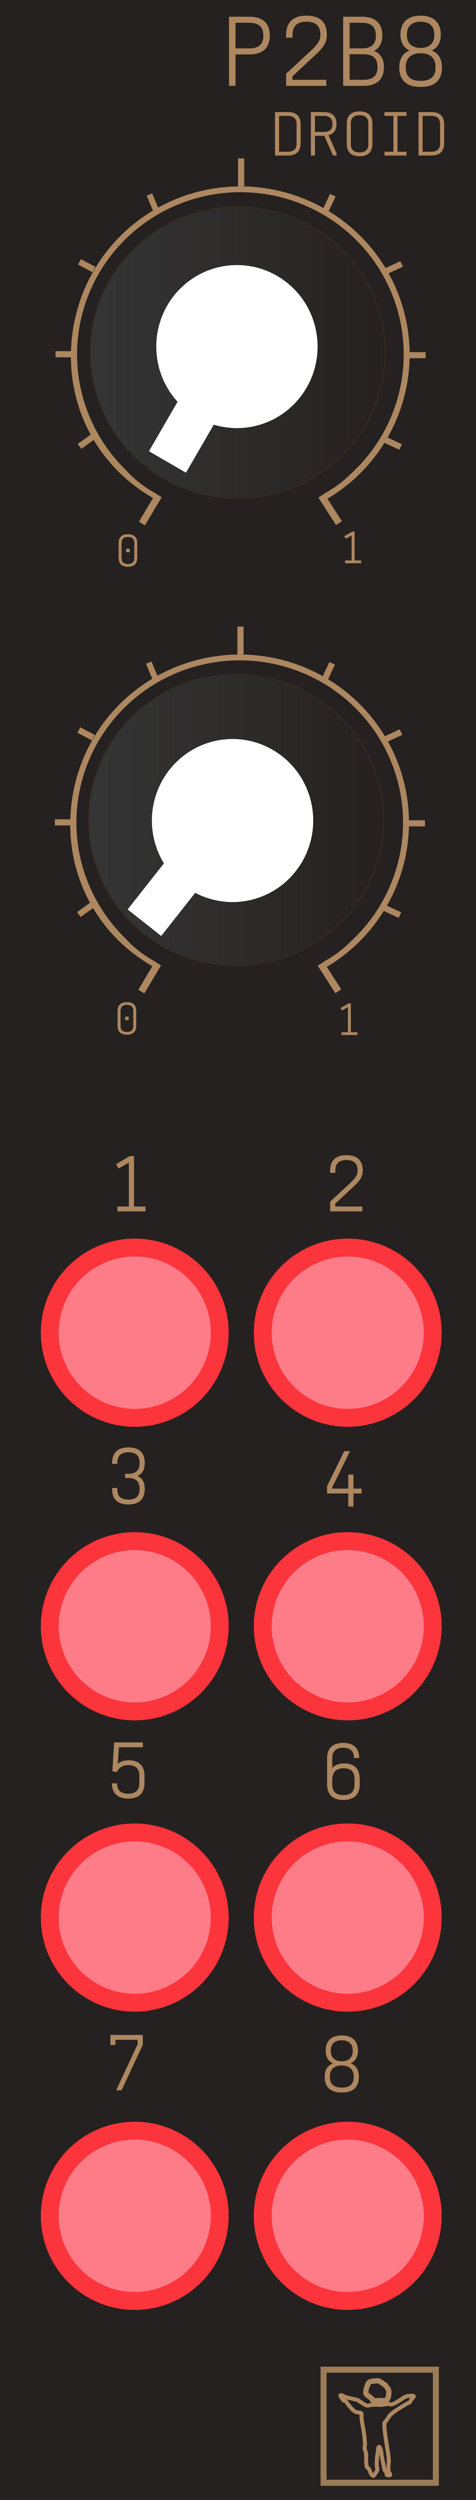 <?xml version="1.0" encoding="UTF-8" standalone="no"?>
<svg
   xmlns:dc="http://purl.org/dc/elements/1.1/"
   xmlns:cc="http://creativecommons.org/ns#"
   xmlns:rdf="http://www.w3.org/1999/02/22-rdf-syntax-ns#"
   xmlns:svg="http://www.w3.org/2000/svg"
   xmlns="http://www.w3.org/2000/svg"
   xmlns:xlink="http://www.w3.org/1999/xlink"
   xmlns:sodipodi="http://sodipodi.sourceforge.net/DTD/sodipodi-0.dtd"
   xmlns:inkscape="http://www.inkscape.org/namespaces/inkscape"
   width="54.504mm"
   height="285.75mm"
   viewBox="0 0 54.504 285.75"
   version="1.1"
   id="svg4006"
   inkscape:version="1.0.2 (e86c8708, 2021-01-15)"
   sodipodi:docname="p2b8.svg">
  <rect x="0" y="0" width="54.504" height="285.75" fill="#808080" stroke="none"/>
  <defs
     id="defs4000">
    <linearGradient
       inkscape:collect="always"
       id="linearGradient6301">
      <stop
         style="stop-color:#353535;stop-opacity:1;"
         offset="0"
         id="stop6297" />
      <stop
         style="stop-color:#353535;stop-opacity:0;"
         offset="1"
         id="stop6299" />
    </linearGradient>
    <inkscape:path-effect
       effect="powerclip"
       id="path-effect6231"
       is_visible="true"
       lpeversion="1"
       inverse="true"
       flatten="false"
       hide_clip="false"
       message="Use fill-rule evenodd on &lt;b&gt;fill and stroke&lt;/b&gt; dialog if no flatten result after convert clip to paths." />
    <inkscape:path-effect
       effect="powerclip"
       id="path-effect5818"
       is_visible="true"
       lpeversion="1"
       inverse="true"
       flatten="false"
       hide_clip="false"
       message="Use fill-rule evenodd on &lt;b&gt;fill and stroke&lt;/b&gt; dialog if no flatten result after convert clip to paths." />
    <rect
       x="65.154"
       y="184.12"
       width="16.738"
       height="17.026"
       id="rect5601" />
    <clipPath
       clipPathUnits="userSpaceOnUse"
       id="clipPath5814">
      <path
         id="lpe_path-effect5818"
         style="fill:#ffffff;fill-opacity:1;stroke:none;stroke-width:0.907;stroke-linecap:round;stroke-miterlimit:4;stroke-dasharray:none;stroke-opacity:1"
         class="powerclip"
         d="M 40.294,45.573 H 88.175 V 91.123 H 40.294 Z m 16.463,40.894 7.465,-8.724 8.022,8.491 A 14.823,10.098 0 0 0 78.395,74.788 14.823,10.098 0 0 0 63.895,67.648 14.823,10.098 0 0 0 49.87,75.217 14.823,10.098 0 0 0 56.757,86.467 Z" />
    </clipPath>
    <clipPath
       clipPathUnits="userSpaceOnUse"
       id="clipPath5814-8">
      <circle
         style="display:none;fill:#ffffff;fill-opacity:1;stroke:none;stroke-width:0.907;stroke-linecap:round;stroke-miterlimit:4;stroke-dasharray:none;stroke-opacity:1"
         id="circle5816-6"
         sodipodi:type="arc"
         sodipodi:cx="64.221527"
         sodipodi:cy="77.743378"
         sodipodi:rx="14.822592"
         sodipodi:ry="10.098072"
         sodipodi:start="2.0985839"
         sodipodi:end="0.99890953"
         sodipodi:arc-type="slice"
         d="M 56.757,86.467 A 14.823,10.098 0 0 1 49.87,75.217 14.823,10.098 0 0 1 63.895,67.648 14.823,10.098 0 0 1 78.395,74.788 14.823,10.098 0 0 1 72.244,86.235 l -8.022,-8.491 z" />
      <path
         id="lpe_path-effect5818-9"
         style="fill:#ffffff;fill-opacity:1;stroke:none;stroke-width:0.907;stroke-linecap:round;stroke-miterlimit:4;stroke-dasharray:none;stroke-opacity:1"
         class="powerclip"
         d="M 40.294,45.573 H 88.175 V 91.123 H 40.294 Z m 16.463,40.894 7.465,-8.724 8.022,8.491 A 14.823,10.098 0 0 0 78.395,74.788 14.823,10.098 0 0 0 63.895,67.648 14.823,10.098 0 0 0 49.87,75.217 14.823,10.098 0 0 0 56.757,86.467 Z" />
    </clipPath>
    <clipPath
       clipPathUnits="userSpaceOnUse"
       id="clipath_lpe_path-effect6231">
      <path
         id="lpe_path-effect6231"
         style="fill:#ffffff;fill-opacity:1;stroke:none;stroke-width:0.907;stroke-linecap:round;stroke-miterlimit:4;stroke-dasharray:none;stroke-opacity:1"
         class="powerclip"
         d="M 40.294,45.573 H 88.175 V 91.123 H 40.294 Z m 16.463,40.894 7.465,-8.724 8.022,8.491 A 14.823,10.098 0 0 0 78.395,74.788 14.823,10.098 0 0 0 63.895,67.648 14.823,10.098 0 0 0 49.87,75.217 14.823,10.098 0 0 0 56.757,86.467 Z" />
    </clipPath>
    <linearGradient
       inkscape:collect="always"
       xlink:href="#linearGradient6301"
       id="linearGradient6305"
       x1="49.455"
       y1="96.742"
       x2="81.742"
       y2="96.742"
       gradientUnits="userSpaceOnUse"
       gradientTransform="matrix(1.046,0,0,1,-2.259,0.007)" />
    <linearGradient
       inkscape:collect="always"
       xlink:href="#linearGradient6301"
       id="linearGradient6364"
       gradientUnits="userSpaceOnUse"
       gradientTransform="matrix(1.046,0,0,1,-2.069,-53.421)"
       x1="49.455"
       y1="96.742"
       x2="81.742"
       y2="96.742" />
  </defs>
  <sodipodi:namedview
     id="base"
     pagecolor="#ffffff"
     bordercolor="#666666"
     borderopacity="1.0"
     inkscape:pageopacity="0.0"
     inkscape:pageshadow="2"
     inkscape:zoom="0.58468266"
     inkscape:cx="469.0383"
     inkscape:cy="824.76234"
     inkscape:document-units="mm"
     inkscape:current-layer="layer3"
     inkscape:document-rotation="0"
     showgrid="false"
     inkscape:window-width="1984"
     inkscape:window-height="1347"
     inkscape:window-x="1480"
     inkscape:window-y="589"
     inkscape:window-maximized="0"
     fit-margin-top="0"
     fit-margin-left="0"
     fit-margin-right="0"
     fit-margin-bottom="0" />
  <g
     inkscape:groupmode="layer"
     id="layer3"
     inkscape:label="Layer 2"
     style="display:inline;mix-blend-mode:exclusion"
     transform="translate(-39.301,-3.016)">
    <g
       transform="matrix(1.033,0,0,1.015,61.168,-25.41)"
       id="text5599"
       style="font-size:10.334px;line-height:1.25;font-family:'Realtime DEMO';-inkscape-font-specification:'Realtime DEMO';white-space:pre;shape-inside:url(#rect5601);mix-blend-mode:normal" />
    <g
       id="g6515">
      <path
         id="rect4584"
         style="mix-blend-mode:normal;fill:#252120;fill-opacity:1;stroke:#ad8760;stroke-width:0;stroke-linecap:round"
         d="M 39.301,3.016 H 93.805 V 288.766 H 39.301 Z" />
      <path
         id="path4592"
         style="mix-blend-mode:normal;fill:#fe7b88;fill-opacity:1;stroke:#fc343b;stroke-width:2.044;stroke-linecap:round;stroke-miterlimit:4;stroke-dasharray:none;stroke-opacity:1"
         d="m 64.464,155.345 a 9.733,9.733 0 0 1 -9.733,9.733 9.733,9.733 0 0 1 -9.733,-9.733 9.733,9.733 0 0 1 9.733,-9.733 9.733,9.733 0 0 1 9.733,9.733 z" />
      <path
         id="path4592-5"
         style="mix-blend-mode:normal;fill:#fe7b88;fill-opacity:1;stroke:#fc343b;stroke-width:2.044;stroke-linecap:round;stroke-miterlimit:4;stroke-dasharray:none;stroke-opacity:1"
         d="m 88.852,155.345 a 9.733,9.733 0 0 1 -9.733,9.733 9.733,9.733 0 0 1 -9.733,-9.733 9.733,9.733 0 0 1 9.733,-9.733 9.733,9.733 0 0 1 9.733,9.733 z" />
      <path
         id="path4592-54"
         style="mix-blend-mode:normal;fill:#fe7b88;fill-opacity:1;stroke:#fc343b;stroke-width:2.044;stroke-linecap:round;stroke-miterlimit:4;stroke-dasharray:none;stroke-opacity:1"
         d="m 64.464,188.9 a 9.733,9.733 0 0 1 -9.733,9.733 9.733,9.733 0 0 1 -9.733,-9.733 9.733,9.733 0 0 1 9.733,-9.733 9.733,9.733 0 0 1 9.733,9.733 z" />
      <path
         id="path4592-5-5"
         style="mix-blend-mode:normal;fill:#fe7b88;fill-opacity:1;stroke:#fc343b;stroke-width:2.044;stroke-linecap:round;stroke-miterlimit:4;stroke-dasharray:none;stroke-opacity:1"
         d="m 88.852,188.9 a 9.733,9.733 0 0 1 -9.733,9.733 9.733,9.733 0 0 1 -9.733,-9.733 9.733,9.733 0 0 1 9.733,-9.733 9.733,9.733 0 0 1 9.733,9.733 z" />
      <path
         id="path4592-1"
         style="mix-blend-mode:normal;fill:#fe7b88;fill-opacity:1;stroke:#fc343b;stroke-width:2.044;stroke-linecap:round;stroke-miterlimit:4;stroke-dasharray:none;stroke-opacity:1"
         d="m 64.464,222.197 a 9.733,9.733 0 0 1 -9.733,9.733 9.733,9.733 0 0 1 -9.733,-9.733 9.733,9.733 0 0 1 9.733,-9.733 9.733,9.733 0 0 1 9.733,9.733 z" />
      <path
         id="path4592-5-1"
         style="mix-blend-mode:normal;fill:#fe7b88;fill-opacity:1;stroke:#fc343b;stroke-width:2.044;stroke-linecap:round;stroke-miterlimit:4;stroke-dasharray:none;stroke-opacity:1"
         d="m 88.852,222.197 a 9.733,9.733 0 0 1 -9.733,9.733 9.733,9.733 0 0 1 -9.733,-9.733 9.733,9.733 0 0 1 9.733,-9.733 9.733,9.733 0 0 1 9.733,9.733 z" />
      <path
         id="path4592-6"
         style="mix-blend-mode:normal;fill:#fe7b88;fill-opacity:1;stroke:#fc343b;stroke-width:2.044;stroke-linecap:round;stroke-miterlimit:4;stroke-dasharray:none;stroke-opacity:1"
         d="m 64.464,256.287 a 9.733,9.733 0 0 1 -9.733,9.733 9.733,9.733 0 0 1 -9.733,-9.733 9.733,9.733 0 0 1 9.733,-9.733 9.733,9.733 0 0 1 9.733,9.733 z" />
      <path
         id="path4592-5-19"
         style="mix-blend-mode:normal;fill:#fe7b88;fill-opacity:1;stroke:#fc343b;stroke-width:2.044;stroke-linecap:round;stroke-miterlimit:4;stroke-dasharray:none;stroke-opacity:1"
         d="m 88.852,256.287 a 9.733,9.733 0 0 1 -9.733,9.733 9.733,9.733 0 0 1 -9.733,-9.733 9.733,9.733 0 0 1 9.733,-9.733 9.733,9.733 0 0 1 9.733,9.733 z" />
      <path
         id="rect996"
         style="display:inline;opacity:0.88;mix-blend-mode:exclusion;fill:none;fill-opacity:1;stroke:#ad8760;stroke-width:0.69;stroke-linecap:round;stroke-miterlimit:4;stroke-dasharray:none;stroke-opacity:1"
         d="M 76.352,273.876 H 89.21 v 12.923 H 76.352 Z" />
      <g
         id="g2049"
         transform="matrix(2.29,0,0,2.251,-132.154,-87.549)"
         style="display:inline;mix-blend-mode:exclusion">
        <path
           style="fill:none;stroke:#ad8760;stroke-width:0.265px;stroke-linecap:butt;stroke-linejoin:miter;stroke-opacity:1"
           d="m 94.128,161.343 c -0.104,-0.069 -0.201,-0.152 -0.312,-0.208 -0.062,-0.031 -0.139,0 -0.208,0 -0.08,0 -0.195,0.019 -0.26,0.052 -0.087,0.044 -0.253,0.528 -0.156,0.625 0.061,0.061 0.218,0.166 0.312,0.26 0.012,0.012 -0.016,0.044 0,0.052 0.065,0.032 0.462,-0.007 0.417,0 -0.28,0.045 0.192,-0.005 0.26,0 0.116,-0.039 0.169,-0.464 0.104,-0.573 -0.045,-0.074 -0.104,-0.139 -0.156,-0.208 z"
           id="path2043"
           sodipodi:nodetypes="scscsscscsss" />
        <path
           style="fill:none;stroke:#ad8760;stroke-width:0.2;stroke-linecap:butt;stroke-linejoin:miter;stroke-miterlimit:4;stroke-dasharray:none;stroke-opacity:1"
           d="m 92.746,162.097 c 0.717,0.484 0.286,0.199 1.113,0.251 0.15,0.014 0.388,-0.075 0.549,-0.021 0.023,0.008 -0.023,-0.008 0,0 0.206,-0.023 0.395,-0.195 0.531,-0.259 0.08,-0.08 0.258,-0.174 0.378,-0.174 0.461,-0.046 0.141,0.068 0.061,0.307 -0.107,0.086 0.009,-0.035 -0.304,0.173 -0.942,0.559 -0.67,0.569 -0.97,0.862 -0.076,0.303 0.21,1.594 0.21,1.956 0,0.126 -0.056,0.46 0,0.573 0.013,0.025 0.101,0.107 0.052,0.156 -0.005,0.005 -0.155,0.003 -0.156,0 -0.016,-0.031 0.013,-0.072 0,-0.104 -0.023,-0.058 -0.081,-0.098 -0.104,-0.156 -0.022,-0.055 -0.155,-0.746 -0.158,-0.804 -0.023,-0.38 -0.174,-0.528 -0.174,-0.187 -0.088,0.544 -0.038,0.271 -0.052,0.434 -0.02,0.093 -0.026,0.367 0.019,0.505 0.018,0.056 -0.177,0.36 -0.204,0.346 -0.135,-0.068 -0.146,-0.213 -0.213,-0.346 -0.022,-0.044 -0.089,-0.058 -0.104,-0.104 -0.093,-0.278 0.022,-0.633 -0.104,-0.885 -0.048,-0.096 0.034,-0.262 0,-0.365 -0.034,-0.684 -0.187,-1.019 -0.169,-1.467 -0.124,-0.129 -0.236,0.071 -0.537,-0.298 -0.177,-0.217 -0.188,-0.229 -0.219,-0.291 -0.022,-0.044 -0.139,-0.046 -0.161,-0.09 -0.027,-0.054 -0.17,-0.242 -0.13,-0.252 0.067,-0.017 0.201,0.086 0.268,0.102 z"
           id="path2045"
           sodipodi:nodetypes="cccccccccssccsssccssscsccsssssc" />
      </g>
      <g
         aria-label="1"
         id="text5497"
         style="font-style:normal;font-variant:normal;font-weight:normal;font-stretch:normal;font-size:5.644px;line-height:1.25;font-family:'Realtime DEMO';-inkscape-font-specification:'Realtime DEMO, Normal';font-variant-ligatures:normal;font-variant-caps:normal;font-variant-numeric:normal;font-variant-east-asian:normal;mix-blend-mode:normal;fill:#ad8760;fill-opacity:1;stroke-width:0.265">
        <path
           d="M 80.229,121.002 H 79.478 V 117.706 H 79.207 l -0.909,0.531 0.164,0.282 0.677,-0.378 v 2.862 h -0.745 v 0.316 h 1.834 z"
           style="font-style:normal;font-variant:normal;font-weight:normal;font-stretch:normal;font-size:5.644px;font-family:'Realtime DEMO';-inkscape-font-specification:'Realtime DEMO, Normal';font-variant-ligatures:normal;font-variant-caps:normal;font-variant-numeric:normal;font-variant-east-asian:normal;fill:#ad8760;fill-opacity:1;stroke-width:0.265"
           id="path112" />
      </g>
      <g
         aria-label="2"
         id="text5497-9"
         style="font-size:10.583px;line-height:1.25;font-family:'Realtime DEMO';-inkscape-font-specification:'Realtime DEMO';mix-blend-mode:exclusion;fill:#ad8760;fill-opacity:1;stroke-width:0.265">
        <path
           d="m 77.685,140.923 v -0.316 l 2.183,-2.035 c 0.77,-0.721 0.968,-1.166 0.968,-1.778 0,-1.087 -0.593,-1.738 -1.867,-1.738 -1.264,0 -1.867,0.652 -1.867,1.768 v 0.247 h 0.593 v -0.267 c 0,-0.79 0.425,-1.195 1.274,-1.195 0.859,0 1.274,0.395 1.274,1.195 0,0.445 -0.148,0.78 -0.79,1.383 l -2.351,2.183 v 1.106 h 3.684 v -0.553 z"
           style="font-style:normal;font-variant:normal;font-weight:normal;font-stretch:normal;font-size:9.878px;font-family:'Realtime DEMO';-inkscape-font-specification:'Realtime DEMO, Normal';font-variant-ligatures:normal;font-variant-caps:normal;font-variant-numeric:normal;font-variant-east-asian:normal;fill:#ad8760;fill-opacity:1;stroke-width:0.265"
           id="path115" />
      </g>
      <g
         aria-label="1"
         id="text5497-1"
         style="font-size:10.583px;line-height:1.25;font-family:'Realtime DEMO';-inkscape-font-specification:'Realtime DEMO';mix-blend-mode:exclusion;fill:#ad8760;fill-opacity:1;stroke-width:0.265">
        <path
           d="m 55.962,140.923 h -1.314 v -5.769 h -0.474 l -1.59,0.929 0.286,0.494 1.185,-0.662 v 5.008 h -1.304 v 0.553 h 3.21 z"
           style="font-style:normal;font-variant:normal;font-weight:normal;font-stretch:normal;font-size:9.878px;font-family:'Realtime DEMO';-inkscape-font-specification:'Realtime DEMO, Normal';font-variant-ligatures:normal;font-variant-caps:normal;font-variant-numeric:normal;font-variant-east-asian:normal;fill:#ad8760;fill-opacity:1;stroke-width:0.265"
           id="path118" />
      </g>
      <g
         aria-label="3"
         id="text5497-8"
         style="font-size:10.583px;line-height:1.25;font-family:'Realtime DEMO';-inkscape-font-specification:'Realtime DEMO';mix-blend-mode:exclusion;fill:#ad8760;fill-opacity:1;stroke-width:0.265">
        <path
           d="m 55.045,171.718 c 0.563,-0.247 0.83,-0.741 0.83,-1.492 0,-1.116 -0.593,-1.768 -1.867,-1.768 -1.264,0 -1.867,0.652 -1.867,1.768 v 0.109 h 0.593 v -0.128 c 0,-0.79 0.425,-1.195 1.274,-1.195 0.859,0 1.274,0.415 1.274,1.166 v 0.099 c 0,0.77 -0.415,1.195 -1.314,1.195 h -0.346 v 0.474 h 0.346 c 0.899,0 1.314,0.435 1.314,1.215 v 0.099 c 0,0.751 -0.415,1.166 -1.274,1.166 -0.849,0 -1.274,-0.375 -1.274,-1.156 v -0.178 h -0.593 v 0.148 c 0,1.116 0.603,1.738 1.867,1.738 1.274,0 1.867,-0.662 1.867,-1.778 0,-0.741 -0.267,-1.235 -0.83,-1.482 z"
           style="font-style:normal;font-variant:normal;font-weight:normal;font-stretch:normal;font-size:9.878px;font-family:'Realtime DEMO';-inkscape-font-specification:'Realtime DEMO, Normal';font-variant-ligatures:normal;font-variant-caps:normal;font-variant-numeric:normal;font-variant-east-asian:normal;fill:#ad8760;fill-opacity:1;stroke-width:0.265"
           id="path121" />
      </g>
      <g
         aria-label="4"
         id="text5497-8-4"
         style="font-size:10.583px;line-height:1.25;font-family:'Realtime DEMO';-inkscape-font-specification:'Realtime DEMO';mix-blend-mode:exclusion;fill:#ad8760;fill-opacity:1;stroke-width:0.265">
        <path
           d="m 80.702,173.72 v -0.553 h -0.929 v -1.61 h -0.593 v 1.61 h -1.837 v -0.148 l 2.035,-4.129 h -0.662 l -1.966,4 v 0.83 h 2.43 v 1.492 h 0.593 v -1.492 z"
           style="font-style:normal;font-variant:normal;font-weight:normal;font-stretch:normal;font-size:9.878px;font-family:'Realtime DEMO';-inkscape-font-specification:'Realtime DEMO, Normal';font-variant-ligatures:normal;font-variant-caps:normal;font-variant-numeric:normal;font-variant-east-asian:normal;fill:#ad8760;fill-opacity:1;stroke-width:0.265"
           id="path124" />
      </g>
      <g
         aria-label="5"
         id="text5497-8-45"
         style="font-size:10.583px;line-height:1.25;font-family:'Realtime DEMO';-inkscape-font-specification:'Realtime DEMO';mix-blend-mode:exclusion;fill:#ad8760;fill-opacity:1;stroke-width:0.265">
        <path
           d="m 54.059,204.22 c -0.563,0 -0.978,0.158 -1.274,0.395 l 0.128,-1.887 h 2.746 v -0.553 h -3.289 l -0.198,3.309 0.524,0.069 c 0.128,-0.356 0.514,-0.78 1.284,-0.78 0.859,0 1.274,0.405 1.274,1.195 v 0.879 c 0,0.78 -0.415,1.195 -1.274,1.195 -0.849,0 -1.274,-0.415 -1.274,-1.185 h -0.593 c 0,1.067 0.603,1.738 1.867,1.738 1.274,0 1.867,-0.662 1.867,-1.778 v -0.83 c 0,-1.116 -0.632,-1.768 -1.788,-1.768 z"
           style="font-style:normal;font-variant:normal;font-weight:normal;font-stretch:normal;font-size:9.878px;font-family:'Realtime DEMO';-inkscape-font-specification:'Realtime DEMO, Normal';font-variant-ligatures:normal;font-variant-caps:normal;font-variant-numeric:normal;font-variant-east-asian:normal;fill:#ad8760;fill-opacity:1;stroke-width:0.265"
           id="path127" />
      </g>
      <g
         aria-label="6"
         id="text5497-8-4-8"
         style="font-size:10.583px;line-height:1.25;font-family:'Realtime DEMO';-inkscape-font-specification:'Realtime DEMO';mix-blend-mode:exclusion;fill:#ad8760;fill-opacity:1;stroke-width:0.265">
        <path
           d="m 78.719,204.574 c -0.632,0 -1.087,0.188 -1.373,0.533 v -1.126 c 0,-0.79 0.425,-1.195 1.254,-1.195 0.82,0 1.235,0.405 1.235,1.166 h 0.593 c 0,-1.067 -0.593,-1.719 -1.827,-1.719 -1.245,0 -1.847,0.652 -1.847,1.768 v 2.973 c 0,1.116 0.603,1.778 1.867,1.778 1.274,0 1.867,-0.662 1.867,-1.778 v -0.632 c 0,-1.116 -0.593,-1.768 -1.768,-1.768 z m 1.175,2.43 c 0,0.78 -0.415,1.195 -1.274,1.195 -0.849,0 -1.274,-0.415 -1.274,-1.195 v -0.583 c 0,-0.8 0.445,-1.294 1.294,-1.294 0.84,0 1.254,0.405 1.254,1.195 z"
           style="font-style:normal;font-variant:normal;font-weight:normal;font-stretch:normal;font-size:9.878px;font-family:'Realtime DEMO';-inkscape-font-specification:'Realtime DEMO, Normal';font-variant-ligatures:normal;font-variant-caps:normal;font-variant-numeric:normal;font-variant-east-asian:normal;fill:#ad8760;fill-opacity:1;stroke-width:0.265"
           id="path130" />
      </g>
      <g
         aria-label="7"
         id="text5497-8-45-8"
         style="font-size:10.583px;line-height:1.25;font-family:'Realtime DEMO';-inkscape-font-specification:'Realtime DEMO';mix-blend-mode:exclusion;fill:#ad8760;fill-opacity:1;stroke-width:0.265">
        <path
           d="m 55.652,235.613 h -3.704 v 1.146 h 0.573 v -0.593 h 2.539 v 0.514 l -2.46,5.255 h 0.622 l 2.43,-5.186 z"
           style="font-style:normal;font-variant:normal;font-weight:normal;font-stretch:normal;font-size:9.878px;font-family:'Realtime DEMO';-inkscape-font-specification:'Realtime DEMO, Normal';font-variant-ligatures:normal;font-variant-caps:normal;font-variant-numeric:normal;font-variant-east-asian:normal;fill:#ad8760;fill-opacity:1;stroke-width:0.265"
           id="path133" />
      </g>
      <g
         aria-label="8"
         id="text5497-8-4-8-0"
         style="font-size:10.583px;line-height:1.25;font-family:'Realtime DEMO';-inkscape-font-specification:'Realtime DEMO';mix-blend-mode:exclusion;fill:#ad8760;fill-opacity:1;stroke-width:0.265">
        <path
           d="m 79.453,238.861 c 0.553,-0.257 0.83,-0.751 0.83,-1.452 0,-1.067 -0.612,-1.738 -1.847,-1.738 -1.235,0 -1.847,0.672 -1.847,1.738 0,0.701 0.286,1.195 0.83,1.452 -0.632,0.247 -0.938,0.78 -0.938,1.551 0,1.126 0.612,1.778 1.956,1.778 1.353,0 1.956,-0.652 1.956,-1.778 0,-0.77 -0.306,-1.304 -0.938,-1.551 z m -2.272,-1.492 c 0,-0.701 0.425,-1.146 1.254,-1.146 0.83,0 1.254,0.445 1.254,1.146 v 0.099 c 0,0.691 -0.435,1.156 -1.254,1.156 -0.82,0 -1.254,-0.464 -1.254,-1.156 z m 2.618,3.082 c 0,0.751 -0.425,1.185 -1.363,1.185 -0.929,0 -1.363,-0.435 -1.363,-1.185 v -0.099 c 0,-0.77 0.464,-1.245 1.363,-1.245 0.909,0 1.363,0.474 1.363,1.245 z"
           style="font-style:normal;font-variant:normal;font-weight:normal;font-stretch:normal;font-size:9.878px;font-family:'Realtime DEMO';-inkscape-font-specification:'Realtime DEMO, Normal';font-variant-ligatures:normal;font-variant-caps:normal;font-variant-numeric:normal;font-variant-east-asian:normal;fill:#ad8760;fill-opacity:1;stroke-width:0.265"
           id="path136" />
      </g>
      <g
         aria-label="0"
         id="text5497-2"
         style="font-style:normal;font-variant:normal;font-weight:normal;font-stretch:normal;font-size:5.644px;line-height:1.25;font-family:'Realtime DEMO';-inkscape-font-specification:'Realtime DEMO, Normal';font-variant-ligatures:normal;font-variant-caps:normal;font-variant-numeric:normal;font-variant-east-asian:normal;mix-blend-mode:exclusion;fill:#ad8760;fill-opacity:1;stroke-width:0.265">
        <path
           d="m 53.832,117.56 c -0.722,0 -1.067,0.373 -1.067,1.01 v 1.699 c 0,0.638 0.344,1.016 1.067,1.016 0.728,0 1.067,-0.378 1.067,-1.016 v -1.699 c 0,-0.638 -0.339,-1.01 -1.067,-1.01 z m 0,0.316 c 0.491,0 0.728,0.231 0.728,0.683 v 1.727 c 0,0.446 -0.237,0.683 -0.728,0.683 -0.485,0 -0.728,-0.237 -0.728,-0.683 v -1.727 c 0,-0.452 0.243,-0.683 0.728,-0.683 z m 0.203,1.75 v -0.406 h -0.406 v 0.406 z"
           style="font-style:normal;font-variant:normal;font-weight:normal;font-stretch:normal;font-size:5.644px;font-family:'Realtime DEMO';-inkscape-font-specification:'Realtime DEMO, Normal';font-variant-ligatures:normal;font-variant-caps:normal;font-variant-numeric:normal;font-variant-east-asian:normal;fill:#ad8760;fill-opacity:1;stroke-width:0.265"
           id="path139" />
      </g>
      <g
         aria-label="0"
         id="text5497-2-2"
         style="font-style:normal;font-variant:normal;font-weight:normal;font-stretch:normal;font-size:5.644px;line-height:1.25;font-family:'Realtime DEMO';-inkscape-font-specification:'Realtime DEMO, Normal';font-variant-ligatures:normal;font-variant-caps:normal;font-variant-numeric:normal;font-variant-east-asian:normal;mix-blend-mode:exclusion;fill:#ad8760;fill-opacity:1;stroke-width:0.265">
        <path
           d="m 53.949,64.075 c -0.722,0 -1.067,0.373 -1.067,1.01 v 1.699 c 0,0.638 0.344,1.016 1.067,1.016 0.728,0 1.067,-0.378 1.067,-1.016 v -1.699 c 0,-0.638 -0.339,-1.01 -1.067,-1.01 z m 0,0.316 c 0.491,0 0.728,0.231 0.728,0.683 v 1.727 c 0,0.446 -0.237,0.683 -0.728,0.683 -0.485,0 -0.728,-0.237 -0.728,-0.683 v -1.727 c 0,-0.452 0.243,-0.683 0.728,-0.683 z m 0.203,1.75 v -0.406 h -0.406 v 0.406 z"
           style="font-style:normal;font-variant:normal;font-weight:normal;font-stretch:normal;font-size:5.644px;font-family:'Realtime DEMO';-inkscape-font-specification:'Realtime DEMO, Normal';font-variant-ligatures:normal;font-variant-caps:normal;font-variant-numeric:normal;font-variant-east-asian:normal;fill:#ad8760;fill-opacity:1;stroke-width:0.265"
           id="path142" />
      </g>
      <g
         aria-label="1"
         id="text5497-5"
         style="font-style:normal;font-variant:normal;font-weight:normal;font-stretch:normal;font-size:5.644px;line-height:1.25;font-family:'Realtime DEMO';-inkscape-font-specification:'Realtime DEMO, Normal';font-variant-ligatures:normal;font-variant-caps:normal;font-variant-numeric:normal;font-variant-east-asian:normal;mix-blend-mode:exclusion;fill:#ad8760;fill-opacity:1;stroke-width:0.265">
        <path
           d="m 80.654,67.075 h -0.751 v -3.296 h -0.271 l -0.909,0.531 0.164,0.282 0.677,-0.378 v 2.862 h -0.745 v 0.316 h 1.834 z"
           style="font-style:normal;font-variant:normal;font-weight:normal;font-stretch:normal;font-size:5.644px;font-family:'Realtime DEMO';-inkscape-font-specification:'Realtime DEMO, Normal';font-variant-ligatures:normal;font-variant-caps:normal;font-variant-numeric:normal;font-variant-east-asian:normal;fill:#ad8760;fill-opacity:1;stroke-width:0.265"
           id="path145" />
      </g>
      <g
         aria-label="P2B8"
         id="text6380"
         style="font-size:12.347px;line-height:1.25;font-family:'Realtime DEMO';-inkscape-font-specification:'Realtime DEMO';mix-blend-mode:normal;stroke-width:0.265">
        <path
           d="m 65.524,4.927 v 7.902 h 0.741 V 9.236 h 1.593 c 1.593,0 2.334,-0.803 2.334,-2.161 0,-1.346 -0.741,-2.148 -2.334,-2.148 z m 0.741,0.691 h 1.593 c 1.074,0 1.593,0.494 1.593,1.42 v 0.099 c 0,0.926 -0.519,1.408 -1.593,1.408 h -1.593 z"
           style="font-size:12.347px;fill:#ad8760;stroke-width:0.265"
           id="path148" />
        <path
           d="m 72.788,12.137 v -0.395 l 2.729,-2.544 c 0.963,-0.901 1.21,-1.457 1.21,-2.222 0,-1.358 -0.741,-2.173 -2.334,-2.173 -1.58,0 -2.334,0.815 -2.334,2.21 v 0.309 h 0.741 V 6.988 c 0,-0.988 0.531,-1.494 1.593,-1.494 1.074,0 1.593,0.494 1.593,1.494 0,0.556 -0.185,0.975 -0.988,1.729 L 72.06,11.446 v 1.383 h 4.606 v -0.691 z"
           style="font-size:12.347px;fill:#ad8760;stroke-width:0.265"
           id="path150" />
        <path
           d="M 82.126,8.841 C 82.768,8.507 83.077,7.89 83.077,7.075 c 0,-1.346 -0.741,-2.148 -2.334,-2.148 h -2.148 v 7.902 h 2.334 c 1.593,0 2.334,-0.803 2.334,-2.161 0,-0.877 -0.358,-1.531 -1.136,-1.827 z M 79.336,8.544 V 5.618 h 1.408 c 1.074,0 1.593,0.494 1.593,1.42 v 0.099 c 0,0.926 -0.519,1.408 -1.593,1.408 z m 3.186,2.185 c 0,0.926 -0.519,1.408 -1.593,1.408 H 79.336 V 9.211 h 1.593 c 1.074,0 1.593,0.494 1.593,1.42 z"
           style="font-size:12.347px;fill:#ad8760;stroke-width:0.265"
           id="path152" />
        <path
           d="m 88.736,8.791 c 0.691,-0.321 1.037,-0.938 1.037,-1.815 0,-1.333 -0.766,-2.173 -2.309,-2.173 -1.543,0 -2.309,0.84 -2.309,2.173 0,0.877 0.358,1.494 1.037,1.815 -0.79,0.309 -1.173,0.975 -1.173,1.939 0,1.408 0.766,2.222 2.445,2.222 1.692,0 2.445,-0.815 2.445,-2.222 0,-0.963 -0.383,-1.63 -1.173,-1.939 z M 85.896,6.927 c 0,-0.877 0.531,-1.432 1.568,-1.432 1.037,0 1.568,0.556 1.568,1.432 v 0.123 c 0,0.864 -0.543,1.445 -1.568,1.445 -1.025,0 -1.568,-0.58 -1.568,-1.445 z m 3.272,3.852 c 0,0.938 -0.531,1.482 -1.704,1.482 -1.161,0 -1.704,-0.543 -1.704,-1.482 v -0.123 c 0,-0.963 0.58,-1.556 1.704,-1.556 1.136,0 1.704,0.593 1.704,1.556 z"
           style="font-size:12.347px;fill:#ad8760;stroke-width:0.265"
           id="path154" />
      </g>
      <g
         id="g6163">
        <path
           style="color:#000000;font-style:normal;font-variant:normal;font-weight:normal;font-stretch:normal;font-size:medium;line-height:normal;font-family:sans-serif;font-variant-ligatures:normal;font-variant-position:normal;font-variant-caps:normal;font-variant-numeric:normal;font-variant-alternates:normal;font-variant-east-asian:normal;font-feature-settings:normal;font-variation-settings:normal;text-indent:0;text-align:start;text-decoration:none;text-decoration-line:none;text-decoration-style:solid;text-decoration-color:#000000;letter-spacing:normal;word-spacing:normal;text-transform:none;writing-mode:lr-tb;direction:ltr;text-orientation:mixed;dominant-baseline:auto;baseline-shift:baseline;text-anchor:start;white-space:normal;shape-padding:0;shape-margin:0;inline-size:0;clip-rule:nonzero;display:inline;overflow:visible;visibility:visible;opacity:1;isolation:auto;mix-blend-mode:normal;color-interpolation:sRGB;color-interpolation-filters:linearRGB;solid-color:#000000;solid-opacity:1;vector-effect:none;fill:#ad8760;fill-opacity:1;fill-rule:nonzero;stroke:none;stroke-linecap:round;stroke-linejoin:miter;stroke-miterlimit:4;stroke-dasharray:none;stroke-dashoffset:0;stroke-opacity:1;color-rendering:auto;image-rendering:auto;shape-rendering:auto;text-rendering:auto;enable-background:accumulate;stop-color:#000000;stop-opacity:1"
           d="m 63.832,50.578 c -8.472,0.189 -15.787,6.055 -17.906,14.352 -2.119,8.297 1.183,16.771 8.502,21.088 l 0.152,0.039 0.06,-0.189 9.622,-15.511 9.72,15.766 0.51,-0.307 C 81.616,81.177 84.824,72.311 82.346,64.117 79.867,55.923 72.304,50.389 63.832,50.578 Z m 0.014,0.662 c 8.175,-0.182 15.473,5.152 17.867,13.068 2.361,7.806 -0.638,16.219 -7.316,20.746 L 64.234,69.08 54.777,85.494 C 47.909,81.269 44.548,72.998 46.566,65.094 48.613,57.078 55.671,51.423 63.846,51.24 Z"
           id="path5781"
           clip-path="url(#clipPath5814)"
           transform="matrix(1.024,0,0,1.004,1.035,-26.455)"
           sodipodi:nodetypes="ssccccccsssscccsss" />
        <path
           style="mix-blend-mode:normal;fill:none;stroke:#ad8760;stroke-width:0.683;stroke-linecap:butt;stroke-linejoin:miter;stroke-miterlimit:4;stroke-dasharray:none;stroke-opacity:1"
           d="m 5.561,45.847 v 3.143"
           id="path5824"
           transform="matrix(1.033,0,0,1.015,61.168,-25.41)" />
        <path
           style="mix-blend-mode:exclusion;fill:none;stroke:#ad8760;stroke-width:0.683;stroke-linecap:butt;stroke-linejoin:miter;stroke-miterlimit:4;stroke-dasharray:none;stroke-opacity:1"
           d="m 24.199,68.003 h 1.812"
           id="path5824-6"
           transform="matrix(1.033,0,0,1.015,61.168,-25.41)" />
        <path
           style="mix-blend-mode:exclusion;fill:none;stroke:#ad8760;stroke-width:0.683;stroke-linecap:butt;stroke-linejoin:miter;stroke-miterlimit:4;stroke-dasharray:none;stroke-opacity:1"
           d="m -15.014,67.895 h 1.812"
           id="path5824-6-6"
           transform="matrix(1.033,0,0,1.015,61.168,-25.41)" />
        <path
           style="mix-blend-mode:exclusion;fill:none;stroke:#ad8760;stroke-width:0.683;stroke-linecap:butt;stroke-linejoin:miter;stroke-miterlimit:4;stroke-dasharray:none;stroke-opacity:1"
           d="m 21.596,77.563 1.642,0.779"
           id="path5824-6-4"
           transform="matrix(1.033,0,0,1.015,61.168,-25.41)" />
        <path
           style="mix-blend-mode:exclusion;fill:none;stroke:#ad8760;stroke-width:0.683;stroke-linecap:butt;stroke-linejoin:miter;stroke-miterlimit:4;stroke-dasharray:none;stroke-opacity:1"
           d="m 21.71,58.505 1.642,-0.779"
           id="path5824-6-9"
           transform="matrix(1.033,0,0,1.015,61.168,-25.41)" />
        <path
           style="mix-blend-mode:exclusion;fill:none;stroke:#ad8760;stroke-width:0.683;stroke-linecap:butt;stroke-linejoin:miter;stroke-miterlimit:4;stroke-dasharray:none;stroke-opacity:1"
           d="m 14.956,51.657 0.766,-1.67"
           id="path5824-6-9-0"
           transform="matrix(1.033,0,0,1.015,61.168,-25.41)" />
        <path
           style="mix-blend-mode:exclusion;fill:none;stroke:#ad8760;stroke-width:0.659;stroke-linecap:butt;stroke-linejoin:miter;stroke-miterlimit:4;stroke-dasharray:none;stroke-opacity:1"
           d="M -3.905,51.6 -4.61,49.913"
           id="path5824-6-9-0-5"
           transform="matrix(1.033,0,0,1.015,61.168,-25.41)" />
        <path
           style="mix-blend-mode:normal;fill:none;stroke:#ad8760;stroke-width:0.7;stroke-linecap:butt;stroke-linejoin:miter;stroke-miterlimit:4;stroke-dasharray:none;stroke-opacity:1"
           d="m 48.405,32.946 1.653,0.878"
           id="path5824-6-9-3" />
        <path
           style="mix-blend-mode:normal;fill:none;stroke:#ad8760;stroke-width:0.7;stroke-linecap:butt;stroke-linejoin:miter;stroke-miterlimit:4;stroke-dasharray:none;stroke-opacity:1"
           d="m 48.406,54.041 1.521,-1.091"
           id="path5824-6-6-1" />
        <path
           style="mix-blend-mode:normal;fill:none;stroke:#ad8760;stroke-width:0.805;stroke-linecap:butt;stroke-linejoin:miter;stroke-miterlimit:4;stroke-dasharray:none;stroke-opacity:1"
           d="m 57.471,59.64 -1.914,3.211"
           id="path5824-8" />
        <path
           style="mix-blend-mode:normal;fill:none;stroke:#ad8760;stroke-width:0.805;stroke-linecap:butt;stroke-linejoin:miter;stroke-miterlimit:4;stroke-dasharray:none;stroke-opacity:1"
           d="m 76.095,59.669 2.02,3.145"
           id="path5824-8-1" />
      </g>
      <g
         id="g6163-5"
         style="mix-blend-mode:exclusion"
         transform="translate(-0.075,53.51)">
        <path
           style="color:#000000;font-style:normal;font-variant:normal;font-weight:normal;font-stretch:normal;font-size:medium;line-height:normal;font-family:sans-serif;font-variant-ligatures:normal;font-variant-position:normal;font-variant-caps:normal;font-variant-numeric:normal;font-variant-alternates:normal;font-variant-east-asian:normal;font-feature-settings:normal;font-variation-settings:normal;text-indent:0;text-align:start;text-decoration:none;text-decoration-line:none;text-decoration-style:solid;text-decoration-color:#000000;letter-spacing:normal;word-spacing:normal;text-transform:none;writing-mode:lr-tb;direction:ltr;text-orientation:mixed;dominant-baseline:auto;baseline-shift:baseline;text-anchor:start;white-space:normal;shape-padding:0;shape-margin:0;inline-size:0;clip-rule:nonzero;display:inline;overflow:visible;visibility:visible;opacity:1;isolation:auto;mix-blend-mode:normal;color-interpolation:sRGB;color-interpolation-filters:linearRGB;solid-color:#000000;solid-opacity:1;vector-effect:none;fill:#ad8760;fill-opacity:1;fill-rule:nonzero;stroke:none;stroke-linecap:round;stroke-linejoin:miter;stroke-miterlimit:4;stroke-dasharray:none;stroke-dashoffset:0;stroke-opacity:1;color-rendering:auto;image-rendering:auto;shape-rendering:auto;text-rendering:auto;enable-background:accumulate;stop-color:#000000;stop-opacity:1"
           d="m 63.832,50.578 c -8.472,0.189 -15.787,6.055 -17.906,14.352 -2.119,8.297 1.183,16.771 8.502,21.088 l 0.152,0.039 0.06,-0.189 9.622,-15.511 9.72,15.766 0.51,-0.307 C 81.616,81.177 84.824,72.311 82.346,64.117 79.867,55.923 72.304,50.389 63.832,50.578 Z m 0.014,0.662 c 8.175,-0.182 15.473,5.152 17.867,13.068 2.361,7.806 -0.638,16.219 -7.316,20.746 L 64.234,69.08 54.777,85.494 C 47.909,81.269 44.548,72.998 46.566,65.094 48.613,57.078 55.671,51.423 63.846,51.24 Z"
           id="path5781-9"
           clip-path="url(#clipath_lpe_path-effect6231)"
           transform="matrix(1.024,0,0,1.004,1.035,-26.455)"
           sodipodi:nodetypes="ssccccccsssscccsss" />
        <path
           style="mix-blend-mode:normal;fill:none;stroke:#ad8760;stroke-width:0.683;stroke-linecap:butt;stroke-linejoin:miter;stroke-miterlimit:4;stroke-dasharray:none;stroke-opacity:1"
           d="m 5.561,45.847 v 3.143"
           id="path5824-68"
           transform="matrix(1.033,0,0,1.015,61.168,-25.41)" />
        <path
           style="mix-blend-mode:exclusion;fill:none;stroke:#ad8760;stroke-width:0.683;stroke-linecap:butt;stroke-linejoin:miter;stroke-miterlimit:4;stroke-dasharray:none;stroke-opacity:1"
           d="m 24.199,68.003 h 1.812"
           id="path5824-6-69"
           transform="matrix(1.033,0,0,1.015,61.168,-25.41)" />
        <path
           style="mix-blend-mode:exclusion;fill:none;stroke:#ad8760;stroke-width:0.683;stroke-linecap:butt;stroke-linejoin:miter;stroke-miterlimit:4;stroke-dasharray:none;stroke-opacity:1"
           d="m -15.014,67.895 h 1.812"
           id="path5824-6-6-4"
           transform="matrix(1.033,0,0,1.015,61.168,-25.41)" />
        <path
           style="mix-blend-mode:exclusion;fill:none;stroke:#ad8760;stroke-width:0.683;stroke-linecap:butt;stroke-linejoin:miter;stroke-miterlimit:4;stroke-dasharray:none;stroke-opacity:1"
           d="m 21.596,77.563 1.642,0.779"
           id="path5824-6-4-7"
           transform="matrix(1.033,0,0,1.015,61.168,-25.41)" />
        <path
           style="mix-blend-mode:exclusion;fill:none;stroke:#ad8760;stroke-width:0.683;stroke-linecap:butt;stroke-linejoin:miter;stroke-miterlimit:4;stroke-dasharray:none;stroke-opacity:1"
           d="m 21.71,58.505 1.642,-0.779"
           id="path5824-6-9-6"
           transform="matrix(1.033,0,0,1.015,61.168,-25.41)" />
        <path
           style="mix-blend-mode:exclusion;fill:none;stroke:#ad8760;stroke-width:0.683;stroke-linecap:butt;stroke-linejoin:miter;stroke-miterlimit:4;stroke-dasharray:none;stroke-opacity:1"
           d="m 14.956,51.657 0.766,-1.67"
           id="path5824-6-9-0-8"
           transform="matrix(1.033,0,0,1.015,61.168,-25.41)" />
        <path
           style="mix-blend-mode:exclusion;fill:none;stroke:#ad8760;stroke-width:0.659;stroke-linecap:butt;stroke-linejoin:miter;stroke-miterlimit:4;stroke-dasharray:none;stroke-opacity:1"
           d="M -3.905,51.6 -4.61,49.913"
           id="path5824-6-9-0-5-1"
           transform="matrix(1.033,0,0,1.015,61.168,-25.41)" />
        <path
           style="mix-blend-mode:normal;fill:none;stroke:#ad8760;stroke-width:0.7;stroke-linecap:butt;stroke-linejoin:miter;stroke-miterlimit:4;stroke-dasharray:none;stroke-opacity:1"
           d="m 48.405,32.946 1.653,0.878"
           id="path5824-6-9-3-3" />
        <path
           style="mix-blend-mode:normal;fill:none;stroke:#ad8760;stroke-width:0.7;stroke-linecap:butt;stroke-linejoin:miter;stroke-miterlimit:4;stroke-dasharray:none;stroke-opacity:1"
           d="m 48.406,54.041 1.521,-1.091"
           id="path5824-6-6-1-8" />
        <path
           style="mix-blend-mode:normal;fill:none;stroke:#ad8760;stroke-width:0.805;stroke-linecap:butt;stroke-linejoin:miter;stroke-miterlimit:4;stroke-dasharray:none;stroke-opacity:1"
           d="m 57.471,59.64 -1.914,3.211"
           id="path5824-8-0" />
        <path
           style="mix-blend-mode:normal;fill:none;stroke:#ad8760;stroke-width:0.805;stroke-linecap:butt;stroke-linejoin:miter;stroke-miterlimit:4;stroke-dasharray:none;stroke-opacity:1"
           d="m 76.095,59.669 2.02,3.145"
           id="path5824-8-1-8" />
      </g>
      <g
         id="g6326">
        <path
           id="path6251"
           style="fill:url(#linearGradient6305);fill-opacity:1;stroke:#372d22;stroke-width:0.102;stroke-linecap:round;stroke-miterlimit:4;stroke-dasharray:none;stroke-opacity:1"
           d="M 83.219,96.742 A 16.881,16.652 0 0 1 66.337,113.393 16.881,16.652 0 0 1 49.456,96.742 16.881,16.652 0 0 1 66.337,80.09 16.881,16.652 0 0 1 83.219,96.742 Z" />
        <path
           id="path6251-9"
           style="display:inline;mix-blend-mode:normal;fill:#ffffff;fill-opacity:1;stroke:#ad8760;stroke-width:0;stroke-linecap:round;stroke-miterlimit:4;stroke-dasharray:none;stroke-opacity:1"
           d="m 75.165,96.805 a 9.235,9.318 0 0 1 -9.235,9.318 9.235,9.318 0 0 1 -9.235,-9.318 9.235,9.318 0 0 1 9.235,-9.318 9.235,9.318 0 0 1 9.235,9.318 z" />
        <path
           id="rect6321"
           style="fill:#ffffff;fill-opacity:1;stroke:none;stroke-width:0.1;stroke-linecap:round;stroke-miterlimit:4;stroke-dasharray:none;stroke-opacity:1"
           transform="rotate(38.266)"
           d="m 108.577,43.897 h 4.897 v 6.696 h -4.897 z" />
      </g>
      <g
         id="g6376">
        <path
           id="path6251-2"
           style="mix-blend-mode:normal;fill:url(#linearGradient6364);fill-opacity:1;stroke:#372d22;stroke-width:0.102;stroke-linecap:round;stroke-miterlimit:4;stroke-dasharray:none;stroke-opacity:1"
           d="M 83.409,43.314 A 16.881,16.652 0 0 1 66.527,59.966 16.881,16.652 0 0 1 49.646,43.314 16.881,16.652 0 0 1 66.527,26.663 16.881,16.652 0 0 1 83.409,43.314 Z" />
        <path
           id="path6251-9-5"
           style="display:inline;mix-blend-mode:normal;fill:#ffffff;fill-opacity:1;stroke:#ad8760;stroke-width:0;stroke-linecap:round;stroke-miterlimit:4;stroke-dasharray:none;stroke-opacity:1"
           d="m 75.666,42.631 a 9.235,9.318 0 0 1 -9.235,9.318 9.235,9.318 0 0 1 -9.235,-9.318 9.235,9.318 0 0 1 9.235,-9.318 9.235,9.318 0 0 1 9.235,9.318 z" />
        <path
           id="rect6321-4"
           style="mix-blend-mode:normal;fill:#ffffff;fill-opacity:1;stroke:none;stroke-width:0.1;stroke-linecap:round;stroke-miterlimit:4;stroke-dasharray:none;stroke-opacity:1"
           transform="rotate(30.09)"
           d="m 76.134,12.284 h 4.897 v 6.696 h -4.897 z" />
      </g>
      <g
         aria-label="DROID"
         id="text6380-4"
         style="font-size:7.761px;line-height:1.25;font-family:'Realtime DEMO';-inkscape-font-specification:'Realtime DEMO';display:inline;mix-blend-mode:normal;stroke-width:0.265">
        <path
           d="m 70.792,15.826 v 4.967 h 1.467 c 1.001,0 1.467,-0.52 1.467,-1.397 V 17.215 c 0,-0.877 -0.466,-1.389 -1.467,-1.389 z m 0.466,0.435 h 1.001 c 0.675,0 1.001,0.318 1.001,0.939 v 2.22 c 0,0.613 -0.326,0.939 -1.001,0.939 h -1.001 z"
           style="font-size:7.761px;fill:#ad8760;stroke-width:0.265"
           id="path163" />
        <path
           d="m 77.833,17.177 c 0,-0.846 -0.466,-1.35 -1.467,-1.35 h -1.467 v 4.967 h 0.466 v -2.258 h 1.001 0.07 l 0.993,2.258 h 0.404 V 20.529 L 76.918,18.473 c 0.621,-0.163 0.916,-0.621 0.916,-1.296 z m -2.468,0.924 v -1.839 h 1.001 c 0.675,0 1.001,0.31 1.001,0.893 v 0.062 c 0,0.582 -0.326,0.885 -1.001,0.885 z"
           style="font-size:7.761px;fill:#ad8760;stroke-width:0.265"
           id="path165" />
        <path
           d="m 80.474,15.749 c -0.993,0 -1.467,0.512 -1.467,1.389 v 2.336 c 0,0.877 0.473,1.397 1.467,1.397 1.001,0 1.467,-0.52 1.467,-1.397 v -2.336 c 0,-0.877 -0.466,-1.389 -1.467,-1.389 z m 0,0.435 c 0.675,0 1.001,0.318 1.001,0.939 v 2.375 c 0,0.613 -0.326,0.939 -1.001,0.939 -0.667,0 -1.001,-0.326 -1.001,-0.939 v -2.375 c 0,-0.621 0.334,-0.939 1.001,-0.939 z"
           style="font-size:7.761px;fill:#ad8760;stroke-width:0.265"
           id="path167" />
        <path
           d="m 84.815,16.261 h 1.032 V 15.826 H 83.325 v 0.435 h 1.024 V 20.359 H 83.325 v 0.435 h 2.522 V 20.359 h -1.032 z"
           style="font-size:7.761px;fill:#ad8760;stroke-width:0.265"
           id="path169" />
        <path
           d="m 87.224,15.826 v 4.967 h 1.467 c 1.001,0 1.467,-0.52 1.467,-1.397 V 17.215 c 0,-0.877 -0.466,-1.389 -1.467,-1.389 z m 0.466,0.435 h 1.001 c 0.675,0 1.001,0.318 1.001,0.939 v 2.22 c 0,0.613 -0.326,0.939 -1.001,0.939 h -1.001 z"
           style="font-size:7.761px;fill:#ad8760;stroke-width:0.265"
           id="path171" />
      </g>
    </g>
  </g>
</svg>
